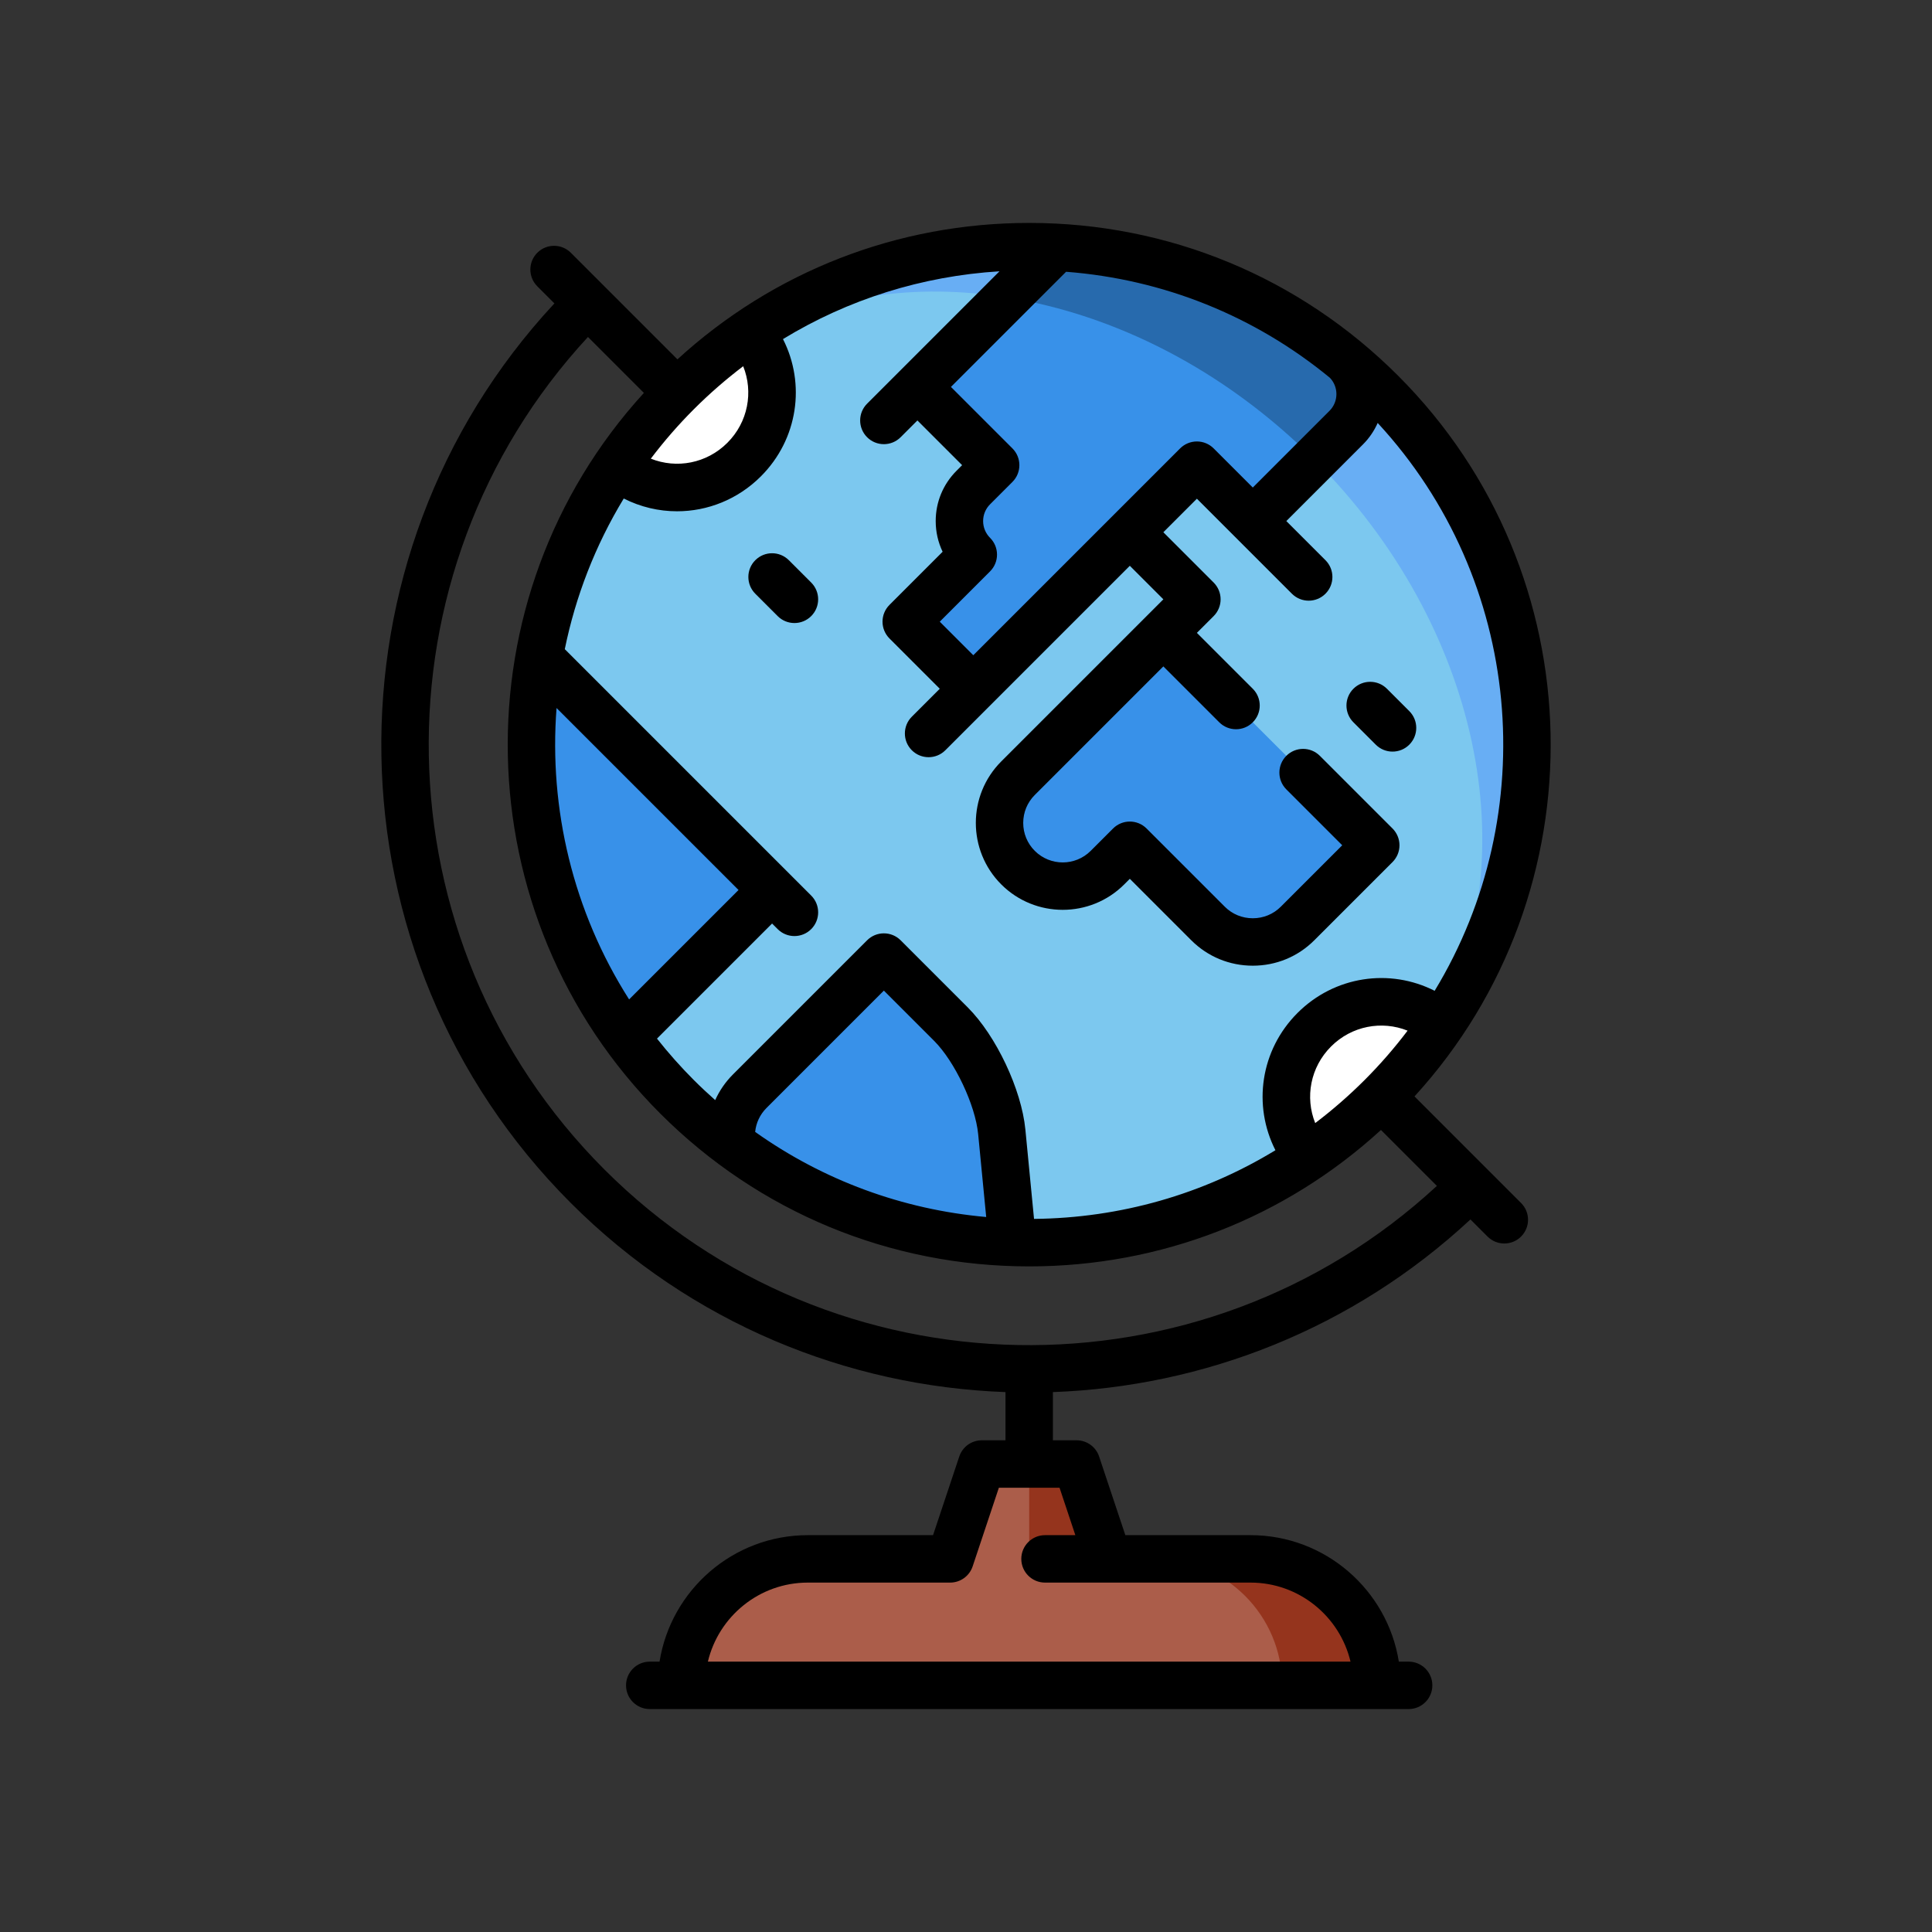 <!DOCTYPE svg PUBLIC "-//W3C//DTD SVG 1.1//EN" "http://www.w3.org/Graphics/SVG/1.1/DTD/svg11.dtd">
<!-- Uploaded to: SVG Repo, www.svgrepo.com, Transformed by: SVG Repo Mixer Tools -->
<svg height="800px" width="800px" version="1.1" id="Layer_1" xmlns="http://www.w3.org/2000/svg" xmlns:xlink="http://www.w3.org/1999/xlink" viewBox="-76.8 -76.8 665.60 665.60" xml:space="preserve" fill="#000000">
<rect x="-76.8" y="-76.8" width="665.60" height="665.60" fill="#333333" stroke="none"/>
<g id="SVGRepo_bgCarrier" stroke-width="0"/>
<g id="SVGRepo_tracerCarrier" stroke-linecap="round" stroke-linejoin="round"/>
<g id="SVGRepo_iconCarrier"> <polygon style="fill:#95341D;" points="294.115,427.575 277.774,427.575 266.881,482.043 312.271,482.043 "/> <polygon style="fill:#AB5D4A;" points="261.434,427.575 243.277,482.043 277.774,482.043 277.774,427.575 "/> <path style="fill:#95341D;" d="M354.029,460.256h-32.681l43.574,43.574h32.681C397.603,479.764,378.094,460.256,354.029,460.256z"/> <path style="fill:#AB5D4A;" d="M321.348,460.256H201.519c-24.065,0-43.574,19.509-43.574,43.574h206.978 C364.923,479.764,345.413,460.256,321.348,460.256z"/> <path style="fill:#68AEF4;" d="M386.994,47.416L287.31,8.447c-36.735-2.041-73.995,7.672-105.669,29.148 c0,0,237.859,237.935,238.274,238.274c45.255-66.746,38.315-158.311-20.821-217.445C395.197,54.526,391.153,50.851,386.994,47.416z"/> <path style="fill:#7CC8EF;" d="M270.094,25.663c-31.212-4.991-61.862-0.747-87.467,13.195L135.632,83.62 c-13.712,20.212-22.631,42.705-26.752,65.883l29.841,130.781c5.262,7.279,11.177,14.227,17.733,20.783 c5.97,5.97,12.278,11.415,18.857,16.315l96.702,33.831c35.503,1.194,71.298-8.581,101.894-29.318 c-0.008-0.008,44.754-47.004,44.754-47.004c30.48-55.946,14.597-136.088-42.674-193.359L270.094,25.663z"/> <path style="fill:#276AAD;" d="M287.31,8.432c0,0.015-17.216,17.231-17.216,17.231l105.892,55.869l11.008-11.008 c6.386-6.386,6.378-16.73,0-23.109C357.969,23.398,322.882,10.403,287.31,8.432z"/> <g> <path style="fill:#3891E9;" d="M375.986,81.532l-21.183,21.184l-19.258-19.258l-23.109,23.109l-53.92,53.92l-23.109-23.109 l23.109-23.109c-6.378-6.378-6.378-16.73,0-23.109l7.703-7.703l-26.96-26.96l30.834-30.834 C307.115,31.578,344.912,50.459,375.986,81.532z"/> <path style="fill:#3891E9;" d="M323.991,141.23l73.178,73.178l-26.96,26.96c-8.473,8.473-22.338,8.473-30.811,0l-26.959-26.96 l-7.703,7.703c-8.512,8.512-22.3,8.512-30.811,0c-8.512-8.512-8.512-22.3,0-30.811L323.991,141.23z"/> </g> <g> <path style="fill:#F0EBEA;" d="M418.661,274.891l-18.302,24.896c7.349-7.502,13.873-15.506,19.565-23.91 C419.501,275.53,419.092,275.199,418.661,274.891z"/> <path style="fill:#F0EBEA;" d="M157.732,57.16l24.896-18.302c-0.308-0.431-0.639-0.84-0.978-1.256 C173.238,43.287,165.235,49.812,157.732,57.16z"/> </g> <g> <path style="fill:#FFFFFF;" d="M182.628,38.858c9.598,12.787,8.573,31.035-3.065,42.674c-12.024,12.024-31.097,12.717-43.929,2.087 c6.008-8.889,12.957-17.332,20.821-25.196c0.424-0.424,0.848-0.848,1.279-1.264C165.273,49.85,173.646,43.757,182.628,38.858z"/> <path style="fill:#FFFFFF;" d="M375.986,277.957c11.639-11.639,29.888-12.664,42.674-3.065 c-4.899,8.982-10.992,17.355-18.302,24.896c-0.416,0.431-0.84,0.855-1.264,1.279c-7.865,7.865-16.307,14.813-25.188,20.829 C363.269,309.053,363.962,289.98,375.986,277.957z"/> </g> <g> <path style="fill:#3891E9;" d="M272.013,351.211l-3.691-38.089c-1.156-11.926-9.034-28.618-17.507-37.092l-23.109-23.109 l-46.217,46.218c-4.967,4.967-7.011,11.733-6.178,18.2C204.003,338.802,237.866,350.079,272.013,351.211z"/> <path style="fill:#3891E9;" d="M108.88,149.502l80.311,80.311l-50.47,50.47C110.822,241.814,100.877,194.372,108.88,149.502z"/> </g> <path d="M389.466,160.486c-3.191,3.192-3.191,8.364,0,11.555l7.703,7.703c1.595,1.595,3.686,2.392,5.777,2.392 s4.182-0.797,5.777-2.392c3.191-3.192,3.191-8.364,0-11.555l-7.703-7.703C397.83,157.298,392.657,157.298,389.466,160.486z"/> <path d="M194.967,116.195c-3.191-3.19-8.364-3.191-11.554,0.001c-3.191,3.191-3.19,8.364,0.001,11.554l7.703,7.702 c1.595,1.595,3.685,2.392,5.777,2.392c2.092,0,4.182-0.797,5.778-2.393c3.191-3.191,3.19-8.364-0.001-11.554L194.967,116.195z"/> <path d="M435.685,326.102c-0.003-0.003-25.173-25.173-25.173-25.173c64.38-70.443,62.506-180.138-5.64-248.284 C370.923,18.697,325.785,0,277.774,0c-45.278,0-87.996,16.636-121.188,47.002L119.864,10.28c-3.191-3.19-8.364-3.19-11.554,0 c-3.191,3.192-3.191,8.364,0,11.555l5.893,5.893c-81.352,87.457-79.475,224.79,5.66,309.926 c41.462,41.461,95.307,63.164,149.74,65.139v16.609h-8.17c-3.516,0-6.639,2.25-7.751,5.586l-9.032,27.094h-43.132 c-25.751,0-47.164,18.911-51.093,43.574h-3.375c-4.512,0-8.17,3.657-8.17,8.17c0,4.513,3.658,8.17,8.17,8.17h261.446 c4.512,0,8.17-3.657,8.17-8.17c0-4.513-3.658-8.17-8.17-8.17h-3.375c-3.929-24.663-25.342-43.574-51.093-43.574h-43.132 l-9.032-27.094c-1.112-3.337-4.234-5.586-7.751-5.586h-8.17v-16.609c51.893-1.882,103.242-21.709,143.846-59.479l5.895,5.893 c1.595,1.595,3.686,2.392,5.777,2.392s4.182-0.797,5.777-2.392c3.191-3.192,3.191-8.364,0-11.555L435.685,326.102z M293.672,452.085 h-10.451c-4.512,0-8.17,3.657-8.17,8.17s3.658,8.17,8.17,8.17h70.808c16.71,0,30.743,11.64,34.442,27.234H167.077 c3.699-15.594,17.733-27.234,34.442-27.234h49.021c3.516,0,6.639-2.25,7.751-5.586l9.032-27.095h20.903L293.672,452.085z M376.31,310.118c-3.561-8.871-1.681-19.248,5.454-26.384c7.131-7.133,17.501-9.013,26.368-5.461 c-4.484,5.924-9.414,11.616-14.813,17.016C387.945,300.66,382.259,305.603,376.31,310.118z M417.456,264.548 c-15.443-7.84-34.468-5.148-47.246,7.631c-12.789,12.789-15.474,31.839-7.609,47.289c-24.846,15.146-53.371,23.363-83.164,23.659 l-2.984-30.794c-1.337-13.796-10.061-32.279-19.861-42.081l-23.109-23.109c-3.191-3.19-8.364-3.19-11.554,0l-46.218,46.218 c-2.602,2.602-4.652,5.599-6.117,8.84c-2.511-2.224-4.971-4.522-7.363-6.914c-4.56-4.56-8.782-9.33-12.689-14.271l39.649-39.649 l1.926,1.926c1.595,1.595,3.686,2.392,5.777,2.392c2.09,0,4.182-0.797,5.777-2.392c3.191-3.192,3.191-8.364,0-11.555l-7.704-7.704 l-77.19-77.19c3.691-18.093,10.462-35.674,20.311-51.9c5.79,2.94,12.084,4.4,18.367,4.4c10.468,0,20.898-4.05,28.884-12.036 c12.789-12.789,15.475-31.84,7.609-47.289c22.452-13.687,47.907-21.715,74.588-23.354l-45.608,45.608 c-3.191,3.192-3.191,8.364,0,11.555c1.595,1.595,3.686,2.392,5.777,2.392c2.09,0,4.182-0.797,5.777-2.392l5.777-5.777l15.407,15.406 l-1.926,1.926c-4.63,4.63-7.179,10.784-7.179,17.332c0,3.72,0.824,7.314,2.384,10.572l-18.313,18.313 c-1.533,1.533-2.393,3.61-2.393,5.778c0,2.168,0.861,4.244,2.393,5.778l17.331,17.332l-9.628,9.628 c-3.191,3.192-3.191,8.364,0,11.555c1.595,1.595,3.686,2.392,5.777,2.392c2.09,0,4.182-0.797,5.777-2.392l15.4-15.4 c0.011-0.011,48.15-48.15,48.15-48.15l11.555,11.554l-55.847,55.847c-11.68,11.681-11.68,30.686,0,42.367 c11.68,11.68,30.685,11.679,42.366,0l1.926-1.927l21.183,21.183c5.641,5.641,13.164,8.748,21.183,8.748s15.542-3.108,21.183-8.748 l26.96-26.959c1.533-1.533,2.393-3.61,2.393-5.778s-0.861-4.244-2.393-5.778l-25.034-25.035c-3.191-3.189-8.364-3.191-11.554,0 c-3.191,3.192-3.191,8.364,0,11.555l19.258,19.258l-21.184,21.183c-2.555,2.555-5.974,3.962-9.629,3.962 c-3.655,0-7.074-1.407-9.629-3.963l-26.96-26.959c-3.191-3.19-8.364-3.19-11.554,0l-7.703,7.703c-5.311,5.308-13.949,5.308-19.258,0 c-2.572-2.571-3.988-5.991-3.988-9.629c0-3.636,1.416-7.057,3.988-9.628l44.292-44.292l19.258,19.257 c1.595,1.595,3.686,2.392,5.777,2.392s4.182-0.797,5.777-2.392c3.191-3.192,3.191-8.364,0-11.555l-19.257-19.257l5.777-5.777 c1.533-1.533,2.393-3.61,2.393-5.778s-0.861-4.244-2.393-5.778l-17.332-17.331l11.554-11.554l13.474,13.474 c0.012,0.012,19.263,19.264,19.263,19.264c3.19,3.19,8.363,3.19,11.554,0c3.191-3.192,3.191-8.364,0-11.555l-13.48-13.48 l26.417-26.418c2.162-2.163,3.851-4.668,5.058-7.381C447.986,123.194,454.527,203.483,417.456,264.548z M183.363,313.155 c0.304-3.096,1.655-5.991,3.902-8.239l40.44-40.44l17.332,17.331c7.104,7.104,14.183,22.105,15.153,32.103l2.768,28.567 C234.092,339.9,206.796,329.813,183.363,313.155z M114.939,167.117l62.696,62.696l-37.7,37.7 C120.609,237.172,112.275,201.8,114.939,167.117z M162.23,64.201c5.373-5.373,11.059-10.315,17.008-14.831 c3.561,8.871,1.682,19.249-5.454,26.384c-7.132,7.132-17.501,9.013-26.368,5.461C151.901,75.292,156.832,69.6,162.23,64.201z M381.377,53.363c1.439,1.522,2.236,3.499,2.236,5.604c0,2.182-0.85,4.234-2.393,5.777l-26.417,26.417l-13.48-13.48 c-1.532-1.532-3.61-2.392-5.777-2.392s-4.245,0.861-5.777,2.392l-71.253,71.252l-11.555-11.555l17.332-17.331 c3.191-3.191,3.191-8.364,0-11.554c-1.544-1.544-2.393-3.596-2.393-5.778c0-2.183,0.85-4.234,2.393-5.777l7.703-7.703 c3.191-3.192,3.191-8.364,0-11.555l-21.183-21.183l39.668-39.668C323.998,19.391,355.485,32.058,381.377,53.363z M131.418,326.101 c-78.765-78.765-80.639-205.732-5.653-286.809l19.27,19.269c-64.379,70.443-62.504,180.137,5.642,248.283 c33.949,33.949,79.086,52.644,127.097,52.644c45.278,0,87.995-16.633,121.187-47l19.267,19.267 C337.151,406.739,210.184,404.866,131.418,326.101z"/> </g>
</svg>